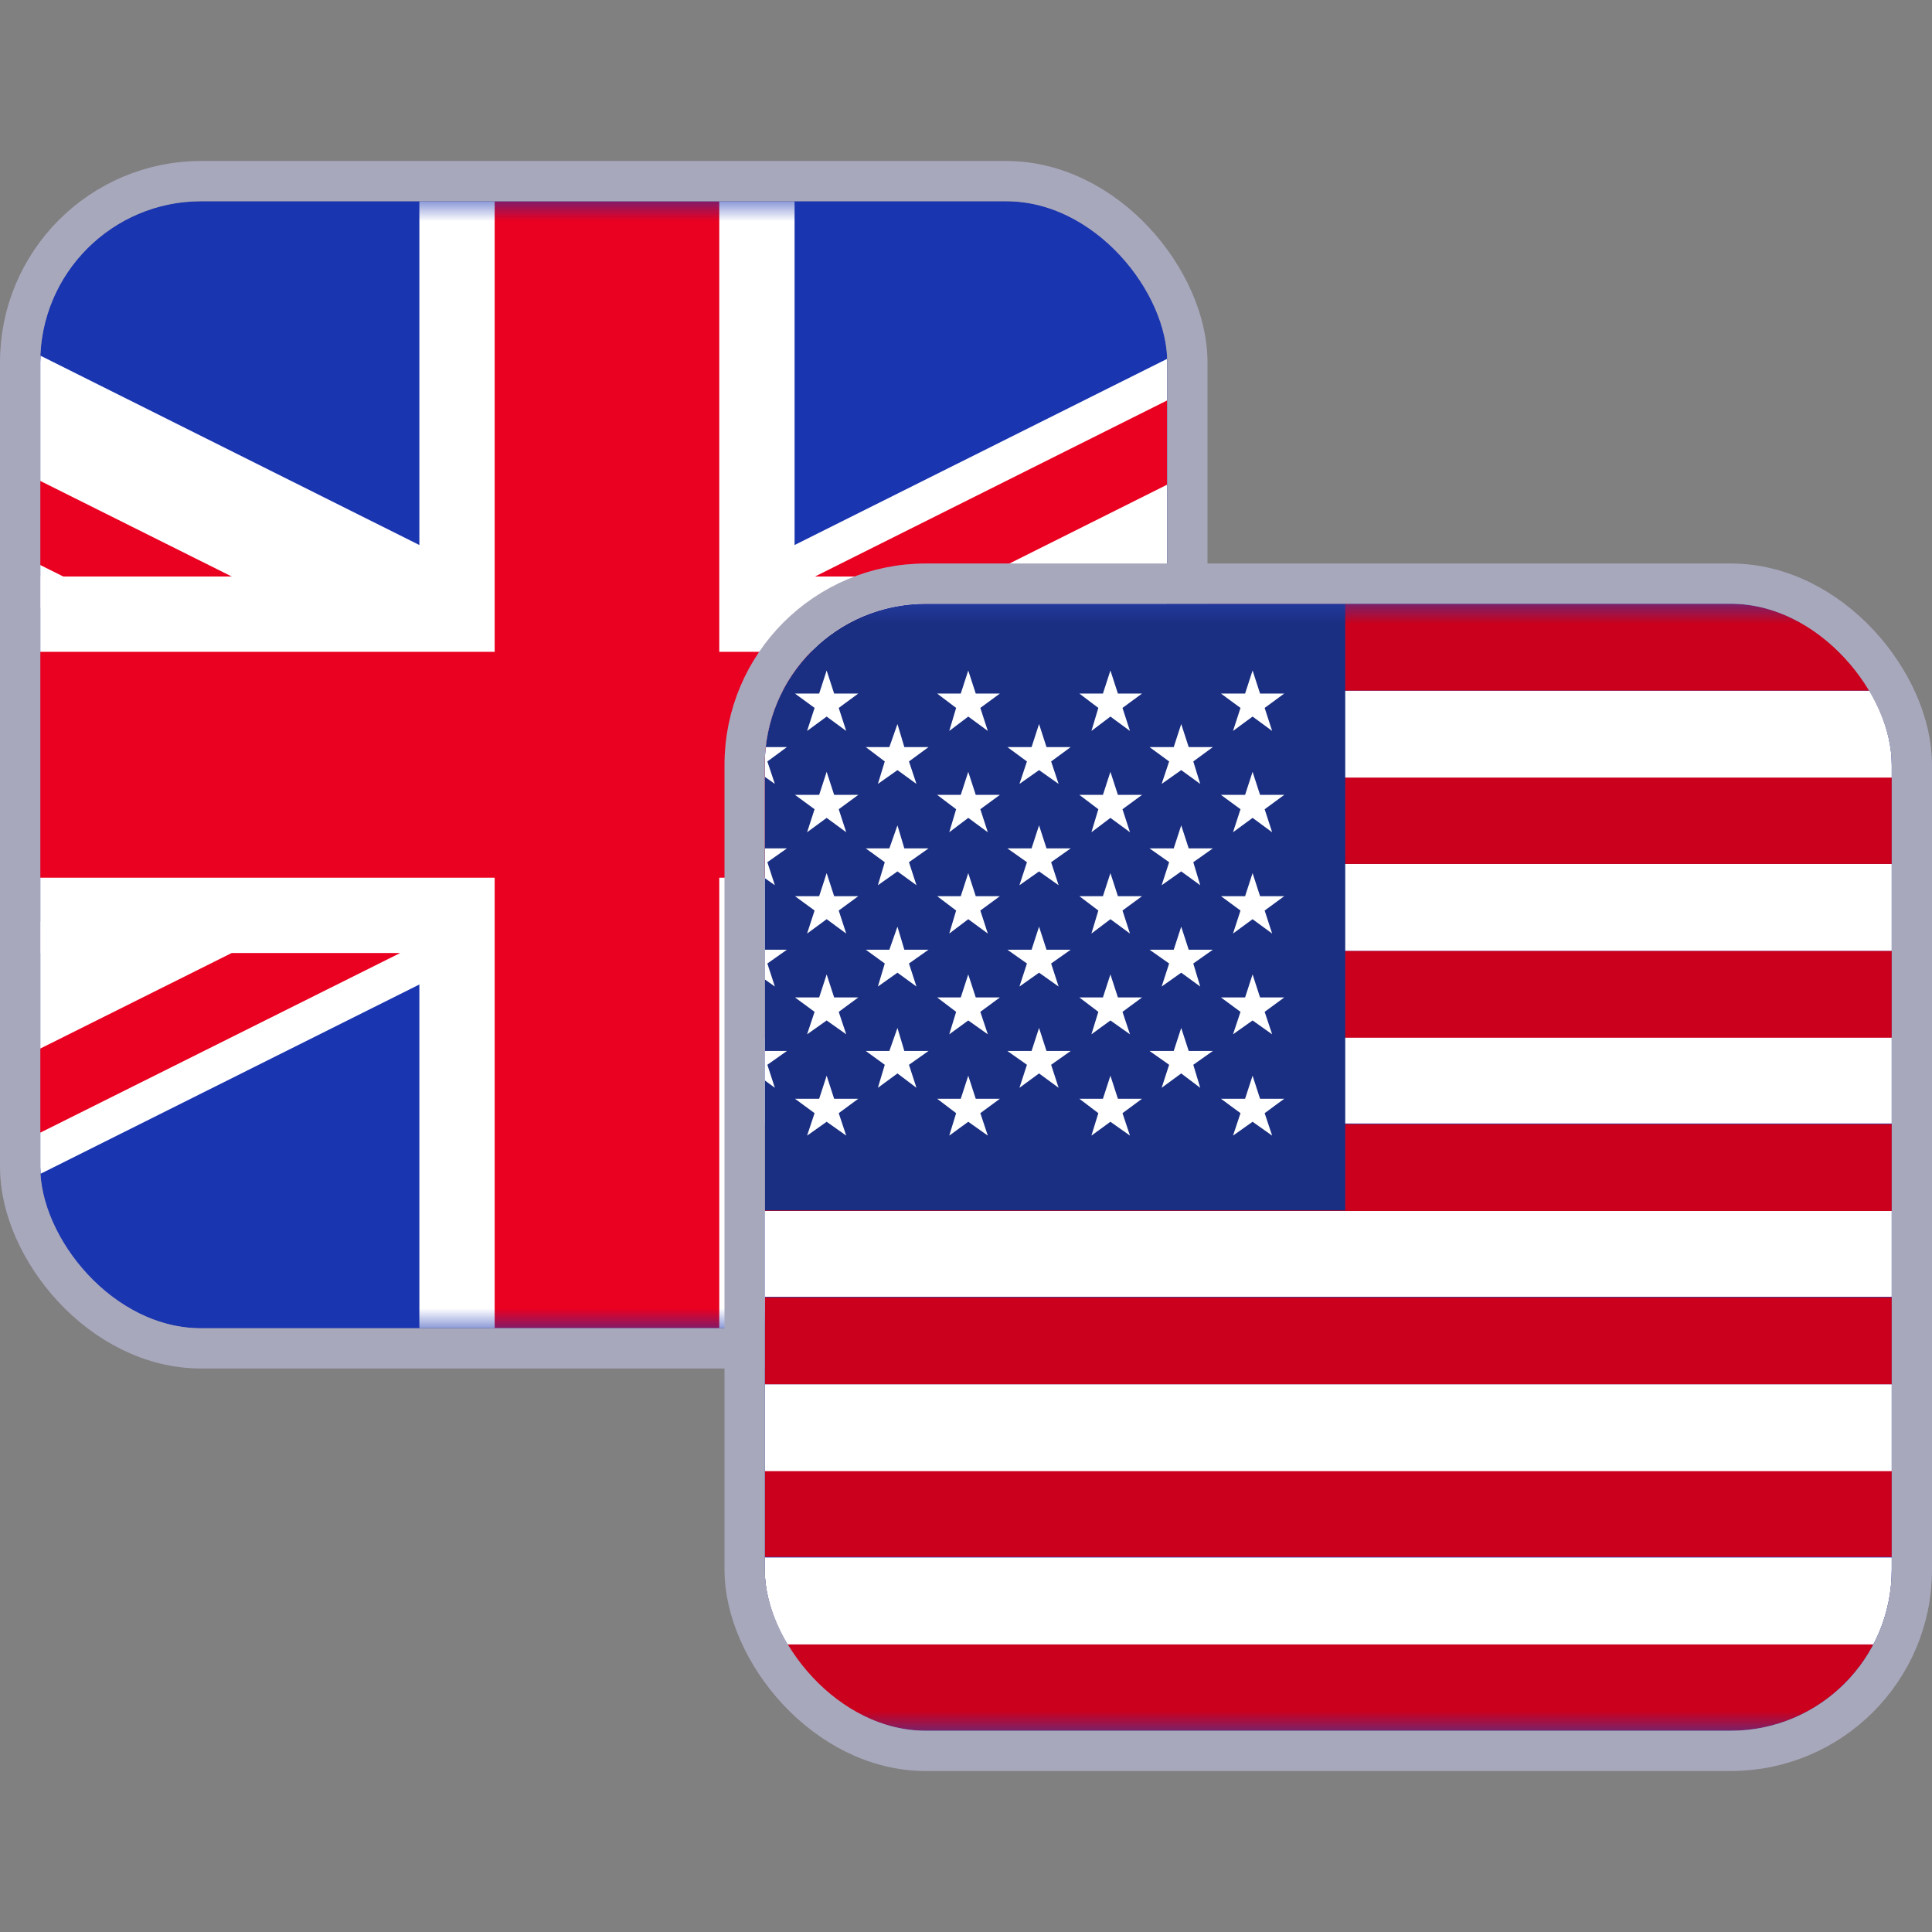 <svg width="48" height="48" viewBox="0 0 48 48" fill="none" xmlns="http://www.w3.org/2000/svg">
<rect x="0" y="0" width="48" height="48" fill="#808080" stroke="none"/>
<g clip-path="url(#clip0_179_15994)">
<rect x="1" y="5" width="28" height="28" rx="4" fill="#1A35B0"/>
<g clip-path="url(#clip1_179_15994)">
<mask id="mask0_179_15994" style="mask-type:luminance" maskUnits="userSpaceOnUse" x="-9" y="5" width="48" height="28">
<path d="M38.992 5H-9V33H38.992V5Z" fill="white"/>
</mask>
<g mask="url(#mask0_179_15994)">
<path d="M38.992 5H-9V33H38.992V5Z" fill="#1A35B0"/>
<path d="M10.419 5V14.323H-12.92V23.677H10.419V33H19.741V23.677H43.08V14.323H19.741V5H10.419Z" fill="white"/>
<path d="M-12.92 5V8.139L36.833 33H43.08V29.861L-6.673 5H-12.92Z" fill="white"/>
<path d="M36.833 5L-12.92 29.861V33H-6.673L43.08 8.139V5H36.833Z" fill="white"/>
<path d="M12.29 5V16.194H-12.92V21.806H12.29V33H17.87V21.806H43.08V16.194H17.87V5H12.29Z" fill="#EA0020"/>
<path d="M-12.92 5V7.093L1.572 14.323H5.757L-12.92 5ZM38.894 5L20.249 14.323H24.434L43.08 5H38.894Z" fill="#EA0020"/>
<path d="M5.757 23.677L-12.92 33H-8.734L9.943 23.677H5.757ZM24.434 23.677L43.112 33V30.907L28.62 23.645H24.434V23.677Z" fill="#EA0020"/>
</g>
</g>
</g>
<rect x="0.5" y="4.5" width="29" height="29" rx="4.5" stroke="#A8A8BD"/>
<g clip-path="url(#clip2_179_15994)">
<rect x="19" y="15" width="28" height="28" rx="4" fill="#2A43B6"/>
<g clip-path="url(#clip3_179_15994)">
<mask id="mask1_179_15994" style="mask-type:luminance" maskUnits="userSpaceOnUse" x="11" y="15" width="49" height="28">
<path d="M59.492 15H11.5V43H59.492V15Z" fill="white"/>
</mask>
<g mask="url(#mask1_179_15994)">
<path d="M59.492 40.841H11.5V43H59.492V40.841Z" fill="#CB001C"/>
<path d="M59.492 38.696H11.5V40.855H59.492V38.696Z" fill="white"/>
<path d="M59.492 36.536H11.5V38.681H59.492V36.536Z" fill="#CB001C"/>
<path d="M59.492 34.391H11.5V36.551H59.492V34.391Z" fill="white"/>
<path d="M59.492 32.232H11.5V34.391H59.492V32.232Z" fill="#CB001C"/>
<path d="M59.492 30.073H11.5V32.218H59.492V30.073Z" fill="white"/>
<path d="M59.492 27.927H11.5V30.087H59.492V27.927Z" fill="#CB001C"/>
<path d="M59.492 25.768H11.5V27.913H59.492V25.768Z" fill="white"/>
<path d="M59.492 23.623H11.5V25.782H59.492V23.623Z" fill="#CB001C"/>
<path d="M59.492 21.464H11.5V23.623H59.492V21.464Z" fill="white"/>
<path d="M59.492 19.304H11.5V21.464H59.492V19.304Z" fill="#CB001C"/>
<path d="M59.492 17.159H11.5V19.319H59.492V17.159Z" fill="white"/>
<path d="M59.492 15H11.5V17.159H59.492V15Z" fill="#CB001C"/>
<path d="M33.422 15H11.5V30.073H33.422V15Z" fill="#1A2F81"/>
<path d="M18.765 17.989L18.95 18.561H19.551L19.065 18.918L19.251 19.476L18.765 19.133L18.278 19.476L18.464 18.918L17.978 18.561H18.579L18.765 17.989Z" fill="white"/>
<path d="M18.765 20.506L18.95 21.078H19.551L19.065 21.421L19.251 21.993L18.765 21.65L18.278 21.993L18.464 21.421L17.978 21.078H18.579L18.765 20.506Z" fill="white"/>
<path d="M18.765 23.023L18.95 23.595H19.551L19.065 23.938L19.251 24.51L18.765 24.166L18.278 24.51L18.464 23.938L17.978 23.595H18.579L18.765 23.023Z" fill="white"/>
<path d="M18.765 25.539L18.95 26.111H19.551L19.065 26.454L19.251 27.026L18.765 26.669L18.278 27.026L18.464 26.454L17.978 26.111H18.579L18.765 25.539Z" fill="white"/>
<path d="M20.538 16.659L20.724 17.231H21.324L20.838 17.588L21.024 18.16L20.538 17.803L20.052 18.16L20.238 17.588L19.751 17.231H20.352L20.538 16.659Z" fill="white"/>
<path d="M20.538 19.176L20.724 19.748H21.324L20.838 20.105L21.024 20.677L20.538 20.32L20.052 20.677L20.238 20.105L19.751 19.748H20.352L20.538 19.176Z" fill="white"/>
<path d="M20.538 21.692L20.724 22.265H21.324L20.838 22.622L21.024 23.194L20.538 22.837L20.052 23.194L20.238 22.622L19.751 22.265H20.352L20.538 21.692Z" fill="white"/>
<path d="M20.538 24.209L20.724 24.781H21.324L20.838 25.139L21.024 25.697L20.538 25.353L20.052 25.697L20.238 25.139L19.751 24.781H20.352L20.538 24.209Z" fill="white"/>
<path d="M20.538 26.726L20.724 27.298H21.324L20.838 27.656L21.024 28.214L20.538 27.87L20.052 28.214L20.238 27.656L19.751 27.298H20.352L20.538 26.726Z" fill="white"/>
<path d="M22.297 17.989L22.468 18.561H23.069L22.583 18.918L22.769 19.476L22.297 19.133L21.811 19.476L21.982 18.918L21.51 18.561H22.096L22.297 17.989Z" fill="white"/>
<path d="M22.297 20.506L22.468 21.078H23.069L22.583 21.421L22.769 21.993L22.297 21.65L21.811 21.993L21.982 21.421L21.51 21.078H22.096L22.297 20.506Z" fill="white"/>
<path d="M22.297 23.023L22.468 23.595H23.069L22.583 23.938L22.769 24.51L22.297 24.166L21.811 24.51L21.982 23.938L21.51 23.595H22.096L22.297 23.023Z" fill="white"/>
<path d="M22.297 25.539L22.468 26.111H23.069L22.583 26.454L22.769 27.026L22.297 26.669L21.811 27.026L21.982 26.454L21.51 26.111H22.096L22.297 25.539Z" fill="white"/>
<path d="M24.056 16.659L24.242 17.231H24.842L24.356 17.588L24.542 18.16L24.056 17.803L23.584 18.16L23.755 17.588L23.283 17.231H23.87L24.056 16.659Z" fill="white"/>
<path d="M24.056 19.176L24.242 19.748H24.842L24.356 20.105L24.542 20.677L24.056 20.32L23.584 20.677L23.755 20.105L23.283 19.748H23.87L24.056 19.176Z" fill="white"/>
<path d="M24.056 21.692L24.242 22.265H24.842L24.356 22.622L24.542 23.194L24.056 22.837L23.584 23.194L23.755 22.622L23.283 22.265H23.87L24.056 21.692Z" fill="white"/>
<path d="M24.056 24.209L24.242 24.781H24.842L24.356 25.139L24.542 25.697L24.056 25.353L23.584 25.697L23.755 25.139L23.283 24.781H23.87L24.056 24.209Z" fill="white"/>
<path d="M24.056 26.726L24.242 27.298H24.842L24.356 27.656L24.542 28.214L24.056 27.87L23.584 28.214L23.755 27.656L23.283 27.298H23.87L24.056 26.726Z" fill="white"/>
<path d="M25.815 17.989L26 18.561H26.601L26.115 18.918L26.301 19.476L25.815 19.133L25.328 19.476L25.514 18.918L25.028 18.561H25.629L25.815 17.989Z" fill="white"/>
<path d="M25.815 20.506L26 21.078H26.601L26.115 21.421L26.301 21.993L25.815 21.65L25.328 21.993L25.514 21.421L25.028 21.078H25.629L25.815 20.506Z" fill="white"/>
<path d="M25.815 23.023L26 23.595H26.601L26.115 23.938L26.301 24.51L25.815 24.166L25.328 24.51L25.514 23.938L25.028 23.595H25.629L25.815 23.023Z" fill="white"/>
<path d="M25.815 25.539L26 26.111H26.601L26.115 26.454L26.301 27.026L25.815 26.669L25.328 27.026L25.514 26.454L25.028 26.111H25.629L25.815 25.539Z" fill="white"/>
<path d="M27.588 16.659L27.774 17.231H28.374L27.888 17.588L28.074 18.16L27.588 17.803L27.116 18.16L27.288 17.588L26.816 17.231H27.402L27.588 16.659Z" fill="white"/>
<path d="M27.588 19.176L27.774 19.748H28.374L27.888 20.105L28.074 20.677L27.588 20.32L27.116 20.677L27.288 20.105L26.816 19.748H27.402L27.588 19.176Z" fill="white"/>
<path d="M27.588 21.692L27.774 22.265H28.374L27.888 22.622L28.074 23.194L27.588 22.837L27.116 23.194L27.288 22.622L26.816 22.265H27.402L27.588 21.692Z" fill="white"/>
<path d="M27.588 24.209L27.774 24.781H28.374L27.888 25.139L28.074 25.697L27.588 25.353L27.116 25.697L27.288 25.139L26.816 24.781H27.402L27.588 24.209Z" fill="white"/>
<path d="M27.588 26.726L27.774 27.298H28.374L27.888 27.656L28.074 28.214L27.588 27.87L27.116 28.214L27.288 27.656L26.816 27.298H27.402L27.588 26.726Z" fill="white"/>
<path d="M29.347 17.989L29.533 18.561H30.133L29.647 18.918L29.819 19.476L29.347 19.133L28.861 19.476L29.047 18.918L28.56 18.561H29.161L29.347 17.989Z" fill="white"/>
<path d="M29.347 20.506L29.533 21.078H30.133L29.647 21.421L29.819 21.993L29.347 21.65L28.861 21.993L29.047 21.421L28.56 21.078H29.161L29.347 20.506Z" fill="white"/>
<path d="M29.347 23.023L29.533 23.595H30.133L29.647 23.938L29.819 24.51L29.347 24.166L28.861 24.51L29.047 23.938L28.56 23.595H29.161L29.347 23.023Z" fill="white"/>
<path d="M29.347 25.539L29.533 26.111H30.133L29.647 26.454L29.819 27.026L29.347 26.669L28.861 27.026L29.047 26.454L28.56 26.111H29.161L29.347 25.539Z" fill="white"/>
<path d="M31.12 16.659L31.306 17.231H31.907L31.42 17.588L31.606 18.16L31.12 17.803L30.634 18.16L30.82 17.588L30.334 17.231H30.934L31.12 16.659Z" fill="white"/>
<path d="M31.12 19.176L31.306 19.748H31.907L31.42 20.105L31.606 20.677L31.12 20.32L30.634 20.677L30.82 20.105L30.334 19.748H30.934L31.12 19.176Z" fill="white"/>
<path d="M31.12 21.692L31.306 22.265H31.907L31.42 22.622L31.606 23.194L31.12 22.837L30.634 23.194L30.82 22.622L30.334 22.265H30.934L31.12 21.692Z" fill="white"/>
<path d="M31.12 24.209L31.306 24.781H31.907L31.42 25.139L31.606 25.697L31.12 25.353L30.634 25.697L30.82 25.139L30.334 24.781H30.934L31.12 24.209Z" fill="white"/>
<path d="M31.12 26.726L31.306 27.298H31.907L31.42 27.656L31.606 28.214L31.12 27.87L30.634 28.214L30.82 27.656L30.334 27.298H30.934L31.12 26.726Z" fill="white"/>
</g>
</g>
</g>
<rect x="18.5" y="14.5" width="29" height="29" rx="4.5" stroke="#A8A8BD"/>
<defs>
<clipPath id="clip0_179_15994">
<rect x="1" y="5" width="28" height="28" rx="4" fill="white"/>
</clipPath>
<clipPath id="clip1_179_15994">
<rect width="47.992" height="28" fill="white" transform="translate(-9 5)"/>
</clipPath>
<clipPath id="clip2_179_15994">
<rect x="19" y="15" width="28" height="28" rx="4" fill="white"/>
</clipPath>
<clipPath id="clip3_179_15994">
<rect width="47.992" height="28" fill="white" transform="translate(11.5 15)"/>
</clipPath>
</defs>
</svg>
